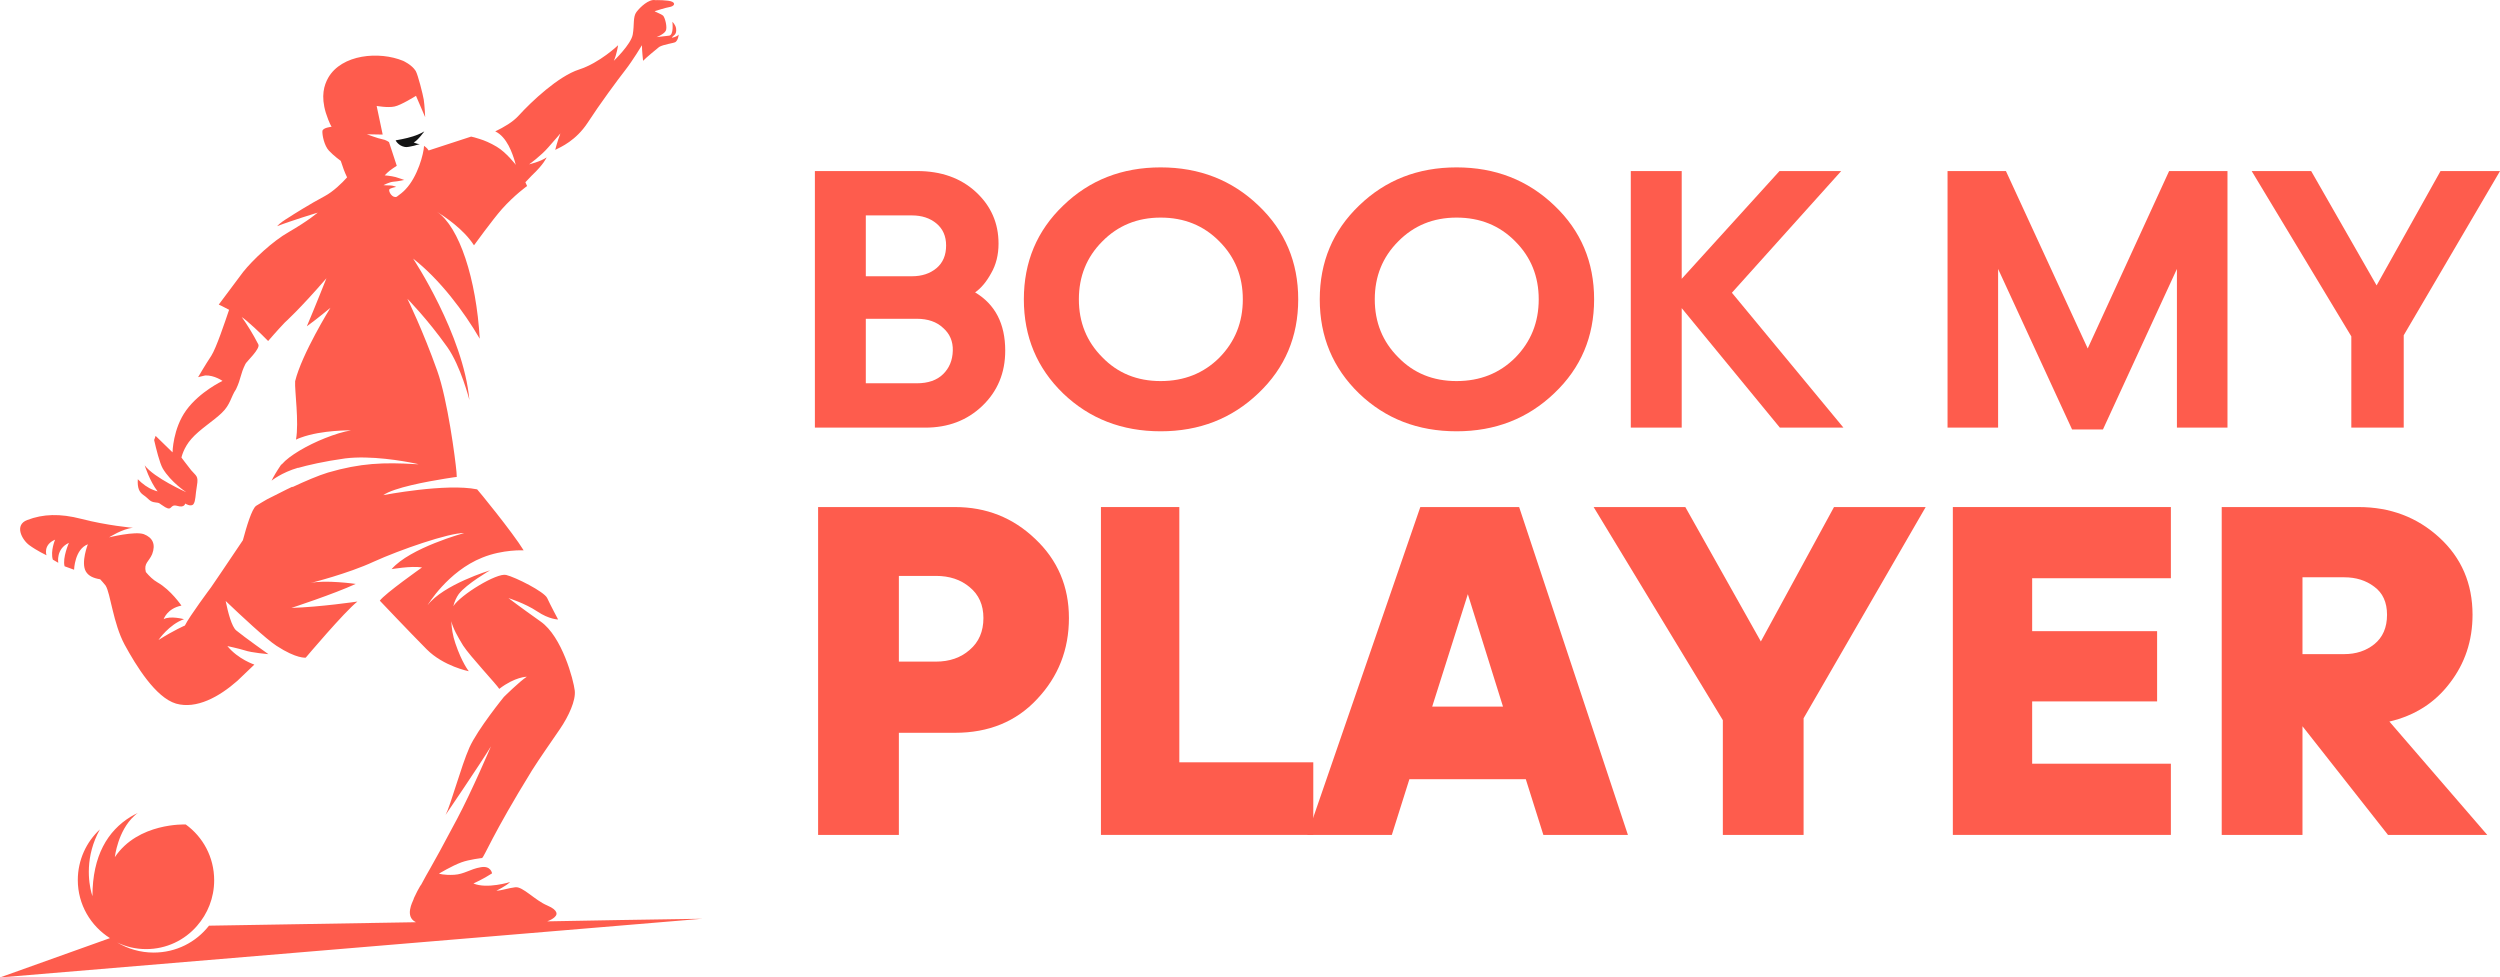 <svg width="133" height="52" viewBox="0 0 133 52" fill="none" xmlns="http://www.w3.org/2000/svg">
<g clip-path="url(#clip0_6299_16626)">
<path d="M49.226 22.75H43.352V9.1H48.791C50.07 9.1 51.111 9.471 51.916 10.212C52.72 10.953 53.122 11.869 53.122 12.961C53.122 13.559 52.99 14.086 52.726 14.541C52.476 14.996 52.192 15.334 51.876 15.555C52.944 16.192 53.478 17.225 53.478 18.655C53.478 19.838 53.069 20.82 52.252 21.6C51.447 22.367 50.439 22.75 49.226 22.75ZM46.061 11.46V14.697H48.514C49.041 14.697 49.476 14.554 49.819 14.268C50.162 13.982 50.333 13.579 50.333 13.059C50.333 12.565 50.162 12.175 49.819 11.889C49.476 11.603 49.041 11.46 48.514 11.46H46.061ZM46.061 16.959V20.391H48.771C49.377 20.391 49.845 20.228 50.175 19.903C50.505 19.578 50.676 19.162 50.689 18.655C50.703 18.161 50.531 17.758 50.175 17.446C49.832 17.121 49.364 16.959 48.771 16.959H46.061Z" fill="#FE5C4D"/>
<path d="M66.949 20.917C65.538 22.269 63.804 22.945 61.747 22.945C59.69 22.945 57.963 22.275 56.565 20.936C55.167 19.584 54.469 17.914 54.469 15.925C54.469 13.936 55.167 12.272 56.565 10.933C57.963 9.581 59.69 8.905 61.747 8.905C63.804 8.905 65.538 9.581 66.949 10.933C68.359 12.272 69.065 13.936 69.065 15.925C69.065 17.914 68.359 19.578 66.949 20.917ZM58.642 19.006C59.459 19.851 60.494 20.273 61.747 20.273C63 20.273 64.041 19.857 64.872 19.025C65.703 18.18 66.118 17.147 66.118 15.925C66.118 14.703 65.703 13.676 64.872 12.844C64.041 11.999 63 11.576 61.747 11.576C60.508 11.576 59.473 11.999 58.642 12.844C57.811 13.676 57.396 14.703 57.396 15.925C57.396 17.147 57.811 18.174 58.642 19.006Z" fill="#FE5C4D"/>
<path d="M82.691 20.917C81.28 22.269 79.546 22.945 77.489 22.945C75.432 22.945 73.705 22.275 72.307 20.936C70.91 19.584 70.211 17.914 70.211 15.925C70.211 13.936 70.91 12.272 72.307 10.933C73.705 9.581 75.432 8.905 77.489 8.905C79.546 8.905 81.28 9.581 82.691 10.933C84.102 12.272 84.807 13.936 84.807 15.925C84.807 17.914 84.102 19.578 82.691 20.917ZM74.384 19.006C75.202 19.851 76.237 20.273 77.489 20.273C78.742 20.273 79.784 19.857 80.614 19.025C81.445 18.18 81.86 17.147 81.86 15.925C81.86 14.703 81.445 13.676 80.614 12.844C79.784 11.999 78.742 11.576 77.489 11.576C76.25 11.576 75.215 11.999 74.384 12.844C73.553 13.676 73.138 14.703 73.138 15.925C73.138 17.147 73.553 18.174 74.384 19.006Z" fill="#FE5C4D"/>
<path d="M92.137 15.574L98.071 22.75H94.689L89.467 16.393V22.75H86.758V9.1H89.467V14.833L94.669 9.1H97.952L92.137 15.574Z" fill="#FE5C4D"/>
<path d="M111.877 22.848H110.235L106.299 14.307V22.75H103.609V9.1H106.715L111.066 18.538L115.397 9.1H118.502V22.75H115.812V14.307L111.877 22.848Z" fill="#FE5C4D"/>
<path d="M127.878 22.75H125.09V17.895L119.789 9.1H122.954L126.435 15.184L129.836 9.1H133.001L127.878 17.836V22.75Z" fill="#FE5C4D"/>
<path d="M47.82 44.417H43.523V26.975H50.802C52.47 26.975 53.893 27.54 55.073 28.67C56.269 29.799 56.867 31.203 56.867 32.88C56.867 34.558 56.303 35.995 55.174 37.191C54.062 38.387 52.604 38.985 50.802 38.985H47.82V44.417ZM47.82 30.638V35.198H49.791C50.515 35.198 51.114 34.99 51.585 34.575C52.074 34.16 52.318 33.595 52.318 32.88C52.318 32.183 52.074 31.635 51.585 31.236C51.114 30.837 50.515 30.638 49.791 30.638H47.82Z" fill="#FE5C4D"/>
<path d="M69.867 44.417H58.57V26.975H62.74V40.555H69.867V44.417Z" fill="#FE5C4D"/>
<path d="M86.605 44.417H82.107L81.172 41.452H74.98L74.045 44.417H69.547L75.561 26.975H80.818L86.605 44.417ZM78.089 31.61L76.193 37.59H79.959L78.089 31.61Z" fill="#FE5C4D"/>
<path d="M95.951 44.417H91.655V38.312L84.781 26.975H89.659L93.677 34.126L97.569 26.975H102.446L95.951 38.212V44.417Z" fill="#FE5C4D"/>
<path d="M115.491 44.417H103.891V26.975H115.491V30.762H108.111V33.578H114.758V37.315H108.111V40.629H115.491V44.417Z" fill="#FE5C4D"/>
<path d="M127.116 38.387L132.322 44.417H127.041L122.492 38.636V44.417H118.195V26.975H125.474C127.158 26.975 128.591 27.515 129.77 28.595C130.949 29.674 131.539 31.045 131.539 32.706C131.539 34.085 131.135 35.297 130.326 36.344C129.534 37.39 128.464 38.071 127.116 38.387ZM124.716 30.712H122.492V34.799H124.716C125.339 34.799 125.87 34.624 126.308 34.276C126.763 33.91 126.99 33.387 126.99 32.706C126.99 32.041 126.763 31.543 126.308 31.211C125.87 30.879 125.339 30.712 124.716 30.712Z" fill="#FE5C4D"/>
<path d="M37.358 48.877C34.243 48.923 31.509 48.97 29.111 49.016C29.523 48.862 29.584 48.693 29.584 48.693C29.584 48.693 29.768 48.447 29.111 48.17C28.454 47.893 27.813 47.154 27.416 47.201C27.034 47.247 26.652 47.385 26.407 47.385C26.407 47.385 26.896 47.154 27.141 46.924C27.141 46.924 25.904 47.308 25.186 47.001C25.186 47.001 25.705 46.77 26.178 46.462C26.178 46.462 26.117 46.032 25.567 46.139C25.018 46.231 24.697 46.508 24.162 46.539C23.628 46.57 23.353 46.478 23.353 46.478C23.353 46.478 24.04 46.062 24.544 45.878C24.957 45.724 25.644 45.647 25.644 45.647C25.766 45.585 26.178 44.432 28.301 40.986C28.668 40.401 29.325 39.463 29.798 38.771C30.256 38.094 30.638 37.263 30.577 36.74C30.516 36.187 29.905 33.864 28.76 33.064C27.63 32.264 27.049 31.818 27.049 31.818C27.049 31.818 27.935 32.095 28.576 32.525C29.218 32.956 29.691 32.956 29.691 32.956C29.691 32.956 29.264 32.156 29.111 31.818C28.958 31.479 27.431 30.71 26.927 30.587C26.438 30.464 24.514 31.633 24.117 32.248C24.178 32.002 24.285 31.771 24.407 31.602C24.819 31.064 26.072 30.341 26.072 30.341C26.072 30.341 23.582 31.095 22.742 32.202C22.742 32.202 23.811 30.402 25.659 29.664C26.759 29.218 27.858 29.279 27.858 29.279C27.278 28.326 25.399 26.034 25.384 26.034C23.735 25.695 20.39 26.341 20.39 26.341C20.955 25.941 22.727 25.618 23.674 25.465C24.04 25.403 24.3 25.372 24.3 25.372C24.3 25.372 24.3 25.28 24.285 25.111C24.223 24.403 23.811 21.265 23.261 19.727C22.497 17.573 21.673 15.896 21.673 15.896C21.673 15.896 22.727 16.958 23.796 18.465C24.514 19.481 24.972 21.28 24.972 21.28C24.651 17.789 21.978 13.758 21.978 13.758C23.399 14.866 24.682 16.573 25.522 18.019C25.338 14.835 24.437 12.066 23.246 11.266C23.658 11.528 24.666 12.189 25.216 13.051C25.216 13.051 26.209 11.681 26.698 11.128C27.37 10.374 28.042 9.897 28.042 9.897C28.042 9.897 28.011 9.82 27.95 9.697C28.057 9.589 28.164 9.466 28.286 9.343C28.943 8.728 29.08 8.374 29.08 8.374C28.744 8.605 28.149 8.743 28.149 8.743C28.149 8.743 28.775 8.297 29.172 7.836C29.569 7.39 29.813 7.097 29.813 7.097C29.645 7.528 29.538 7.974 29.538 7.974C29.844 7.82 30.638 7.482 31.265 6.528C31.891 5.559 32.868 4.236 33.265 3.729C33.662 3.221 34.151 2.406 34.151 2.406C34.151 2.713 34.212 3.236 34.212 3.236C34.35 3.083 34.991 2.559 35.068 2.498C35.297 2.36 35.846 2.298 35.938 2.236C36.091 2.113 36.106 1.837 36.106 1.837C35.999 1.975 35.739 2.006 35.739 2.006C35.816 1.867 36.014 1.867 35.968 1.513C35.938 1.313 35.77 1.16 35.77 1.16C35.77 1.16 35.862 1.883 35.587 1.898L34.93 1.975C34.93 1.975 35.327 1.821 35.419 1.637C35.51 1.467 35.388 0.96 35.281 0.837C35.159 0.729 34.777 0.606 34.838 0.59C34.9 0.575 35.419 0.406 35.617 0.375C35.816 0.344 35.968 0.206 35.77 0.098C35.572 -0.009 34.854 0.006 34.854 0.006C34.518 -0.056 34.059 0.375 33.861 0.637C33.662 0.898 33.754 1.329 33.662 1.837C33.571 2.36 32.654 3.236 32.654 3.236C32.807 2.913 32.883 2.406 32.883 2.406C32.883 2.406 31.906 3.344 30.806 3.698C29.706 4.052 28.271 5.405 27.599 6.144C27.278 6.498 26.82 6.759 26.346 6.99C26.973 7.282 27.263 8.174 27.385 8.574C27.416 8.682 27.431 8.759 27.446 8.774C27.446 8.774 26.942 8.113 26.423 7.805C26.087 7.605 25.766 7.467 25.506 7.39C25.308 7.328 25.155 7.282 25.064 7.267L22.803 8.005C22.727 7.867 22.559 7.759 22.559 7.759C22.543 8.174 22.223 9.389 21.581 10.066C21.459 10.205 21.276 10.343 21.108 10.466C20.879 10.559 20.665 10.205 20.71 10.082C20.741 10.005 21.077 9.943 21.077 9.943C21.077 9.943 20.909 9.866 20.772 9.866C20.588 9.866 20.405 9.851 20.405 9.851C20.405 9.851 20.71 9.682 20.94 9.666C21.169 9.651 21.505 9.574 21.505 9.574C21.505 9.574 21.26 9.482 21.047 9.42C20.818 9.359 20.466 9.328 20.466 9.328C20.466 9.328 20.466 9.328 20.604 9.19C20.741 9.051 21.108 8.82 21.108 8.82L20.695 7.559C20.695 7.559 20.527 7.436 20.329 7.405C20.13 7.374 19.519 7.144 19.519 7.144L20.359 7.159L20.038 5.636C20.038 5.636 20.634 5.744 20.986 5.667C21.322 5.605 22.131 5.098 22.131 5.098L22.62 6.236C22.62 6.236 22.589 5.575 22.543 5.298C22.497 5.021 22.238 3.99 22.116 3.775C21.902 3.436 21.444 3.236 21.444 3.236C20.176 2.713 18.175 2.883 17.457 4.144C17.244 4.529 17.06 5.098 17.335 6.005C17.518 6.574 17.641 6.744 17.641 6.744C17.641 6.744 17.167 6.79 17.152 6.974C17.137 7.174 17.244 7.744 17.503 8.02C17.763 8.297 18.129 8.559 18.129 8.559C18.129 8.559 18.129 8.559 18.282 9.005C18.328 9.128 18.389 9.282 18.465 9.436C18.19 9.743 17.732 10.189 17.274 10.435C16.541 10.82 15.487 11.482 15.426 11.528C15.121 11.712 14.876 11.882 14.739 12.035C15.166 11.866 15.655 11.712 16.067 11.574C16.541 11.42 16.907 11.312 16.907 11.312C16.907 11.312 16.77 11.42 16.541 11.589C16.266 11.789 15.869 12.051 15.365 12.343C14.494 12.835 13.441 13.835 12.937 14.466C12.249 15.389 11.638 16.204 11.638 16.204C11.638 16.204 11.883 16.312 12.188 16.481C11.974 17.112 11.501 18.527 11.241 18.927C10.905 19.434 10.539 20.065 10.539 20.065L10.92 19.973C11.409 19.957 11.837 20.265 11.837 20.265C11.837 20.265 10.63 20.834 9.912 21.819C9.195 22.803 9.179 24.065 9.179 24.065C8.996 23.88 8.522 23.434 8.278 23.188C8.263 23.234 8.248 23.28 8.232 23.326C8.217 23.357 8.202 23.388 8.202 23.419C8.309 23.88 8.492 24.634 8.66 24.926C9.088 25.649 9.912 26.188 9.912 26.188C9.912 26.188 8.186 25.418 7.698 24.757C7.698 24.757 7.957 25.588 8.385 26.142C8.309 26.126 8.232 26.095 8.156 26.064C7.866 25.957 7.576 25.741 7.331 25.495C7.301 25.957 7.408 26.188 7.637 26.341C7.912 26.526 7.957 26.695 8.248 26.726C8.538 26.757 8.416 26.757 8.797 26.988C9.179 27.203 9.027 26.803 9.424 26.911C9.821 27.034 9.851 26.788 9.851 26.788C9.851 26.788 10.157 26.988 10.294 26.818C10.416 26.634 10.386 26.357 10.477 25.834C10.569 25.311 10.432 25.326 10.172 25.018C9.928 24.711 9.653 24.342 9.653 24.342C9.653 24.342 9.76 23.819 10.187 23.342C10.615 22.849 11.363 22.388 11.791 21.973C12.264 21.527 12.28 21.111 12.555 20.711C12.845 20.096 12.768 19.942 13.059 19.358C13.104 19.25 13.853 18.558 13.746 18.327C13.456 17.758 13.135 17.25 12.86 16.866C12.952 16.927 13.043 17.004 13.12 17.066C13.685 17.542 14.265 18.142 14.265 18.142C14.265 18.142 14.739 17.588 15.151 17.158C15.151 17.158 15.945 16.45 17.366 14.804C17.366 14.804 16.694 16.496 16.343 17.312C16.343 17.327 16.327 17.343 16.327 17.358C16.938 16.912 17.579 16.373 17.579 16.373C17.579 16.373 16.052 18.835 15.701 20.281C15.671 20.803 15.915 22.434 15.747 23.388C15.838 23.342 15.915 23.311 16.006 23.28C17.137 22.865 18.679 22.896 18.679 22.896C18.282 22.957 17.793 23.111 17.289 23.311C16.358 23.68 15.395 24.234 14.998 24.695L14.953 24.726C14.723 25.065 14.54 25.372 14.448 25.572C14.448 25.572 14.968 25.142 15.869 24.88L15.854 24.895C16.327 24.757 17.244 24.542 18.358 24.388C19.718 24.218 21.459 24.526 22.055 24.649C22.192 24.68 22.268 24.695 22.268 24.695C22.223 24.695 22.192 24.695 22.146 24.695C20.405 24.588 19.183 24.634 17.442 25.142C16.938 25.295 16.22 25.603 15.563 25.911L15.548 25.895C15.548 25.895 15.059 26.126 14.555 26.388C14.326 26.495 14.097 26.618 13.929 26.726C13.807 26.803 13.7 26.864 13.624 26.911C13.395 27.08 13.12 28.003 12.921 28.741C12.142 29.91 11.226 31.248 11.226 31.248C11.226 31.248 10.065 32.802 9.836 33.279C9.836 33.279 9.286 33.51 8.431 34.048C8.431 34.048 8.996 33.218 9.79 32.941C9.79 32.941 9.057 32.741 8.706 32.941C8.706 32.941 8.889 32.371 9.653 32.218C9.653 32.218 9.088 31.387 8.385 30.987C8.141 30.849 7.942 30.649 7.759 30.433C7.637 29.956 7.927 29.88 8.095 29.48C8.293 28.956 8.125 28.603 7.652 28.418C7.178 28.249 5.804 28.587 5.804 28.587C5.804 28.587 6.522 28.126 7.072 28.08C7.072 28.08 5.682 27.957 4.322 27.603C3.192 27.311 2.291 27.341 1.451 27.664C0.748 27.926 1.161 28.71 1.558 29.003C1.955 29.295 2.474 29.541 2.474 29.541C2.474 29.541 2.276 28.987 2.932 28.71C2.932 28.71 2.673 29.31 2.81 29.772L3.1 29.941C3.1 29.941 2.963 29.203 3.666 28.88C3.666 28.88 3.314 29.68 3.436 30.126L3.941 30.31C3.941 30.31 3.971 29.218 4.674 28.956C4.674 28.956 4.292 29.925 4.567 30.402C4.704 30.633 4.949 30.756 5.33 30.818C5.437 30.941 5.544 31.049 5.621 31.156C5.88 31.572 6.018 33.156 6.629 34.294C7.24 35.417 8.278 37.109 9.363 37.432C10.447 37.74 11.653 37.079 12.631 36.217L13.532 35.356C13.532 35.356 12.677 35.079 12.096 34.371C12.096 34.371 12.677 34.494 13.028 34.602C13.379 34.725 14.28 34.802 14.28 34.802C14.28 34.802 12.998 33.894 12.57 33.541C12.325 33.341 12.127 32.571 12.005 31.972C12.845 32.772 14.143 33.987 14.708 34.356C15.793 35.063 16.266 34.986 16.266 34.986C16.266 34.986 18.328 32.541 19.015 32.002C19.015 32.002 17.03 32.295 15.502 32.341C15.502 32.341 17.763 31.602 18.924 31.064C18.924 31.064 17.274 30.833 16.511 31.018C16.511 31.018 18.496 30.526 19.886 29.88C21.276 29.249 23.887 28.341 24.697 28.357C24.697 28.357 21.81 29.141 20.833 30.279C20.833 30.279 21.871 30.095 22.452 30.187C22.452 30.187 20.466 31.587 20.206 31.956C20.206 31.956 21.795 33.633 22.696 34.54C23.597 35.448 24.941 35.71 24.941 35.71C24.941 35.71 24.575 35.264 24.223 34.217C24.086 33.817 24.025 33.417 24.01 33.048C24.101 33.433 24.346 33.864 24.636 34.34C25.002 34.91 26.438 36.433 26.56 36.648C27.4 36.002 28.026 36.002 28.026 36.002C27.645 36.248 26.805 37.079 26.805 37.079C26.805 37.079 25.415 38.786 24.972 39.771C24.529 40.77 23.979 42.832 23.704 43.355C23.704 43.355 25.506 40.709 26.117 39.709C26.117 39.709 25.109 42.078 24.315 43.57C23.567 44.985 23.108 45.816 22.895 46.185C22.742 46.447 22.605 46.693 22.391 47.093C22.375 47.093 22.375 47.108 22.36 47.124C22.253 47.308 22.146 47.508 22.07 47.677C22.039 47.739 22.009 47.8 21.994 47.862C21.963 47.954 21.505 48.77 22.131 49.062C11.883 49.231 11.837 49.231 11.119 49.246C10.432 50.123 9.378 50.677 8.171 50.677C7.469 50.677 6.797 50.477 6.232 50.139C6.705 50.369 7.224 50.492 7.774 50.492C8.858 50.492 9.821 50.016 10.477 49.262C11.043 48.616 11.394 47.77 11.394 46.831C11.394 45.601 10.798 44.524 9.882 43.862C9.851 43.862 7.346 43.755 6.109 45.601C6.109 45.601 6.262 44.201 7.148 43.401C7.209 43.339 7.27 43.293 7.331 43.247C7.194 43.309 7.072 43.386 6.934 43.462C5.743 44.201 4.918 45.508 4.918 47.677C4.918 47.677 4.506 46.57 4.887 45.17C4.979 44.832 5.117 44.478 5.315 44.124C4.597 44.785 4.139 45.755 4.139 46.816C4.139 48.124 4.826 49.262 5.85 49.908L0 52L37.358 48.877Z" fill="#FE5C4D"/>
<path d="M22.574 6.99C22.574 6.99 22.33 7.144 21.979 7.252C21.612 7.375 21.047 7.467 21.047 7.467C21.047 7.467 21.184 7.76 21.551 7.821C21.75 7.852 22.33 7.667 22.33 7.667C22.192 7.667 22.009 7.575 22.009 7.575C22.208 7.498 22.574 6.99 22.574 6.99Z" fill="#141414"/>
</g>
<defs>
<clipPath id="clip0_6299_16626">
<rect width="133" height="52" fill="white"/>
</clipPath>
</defs>
</svg>

